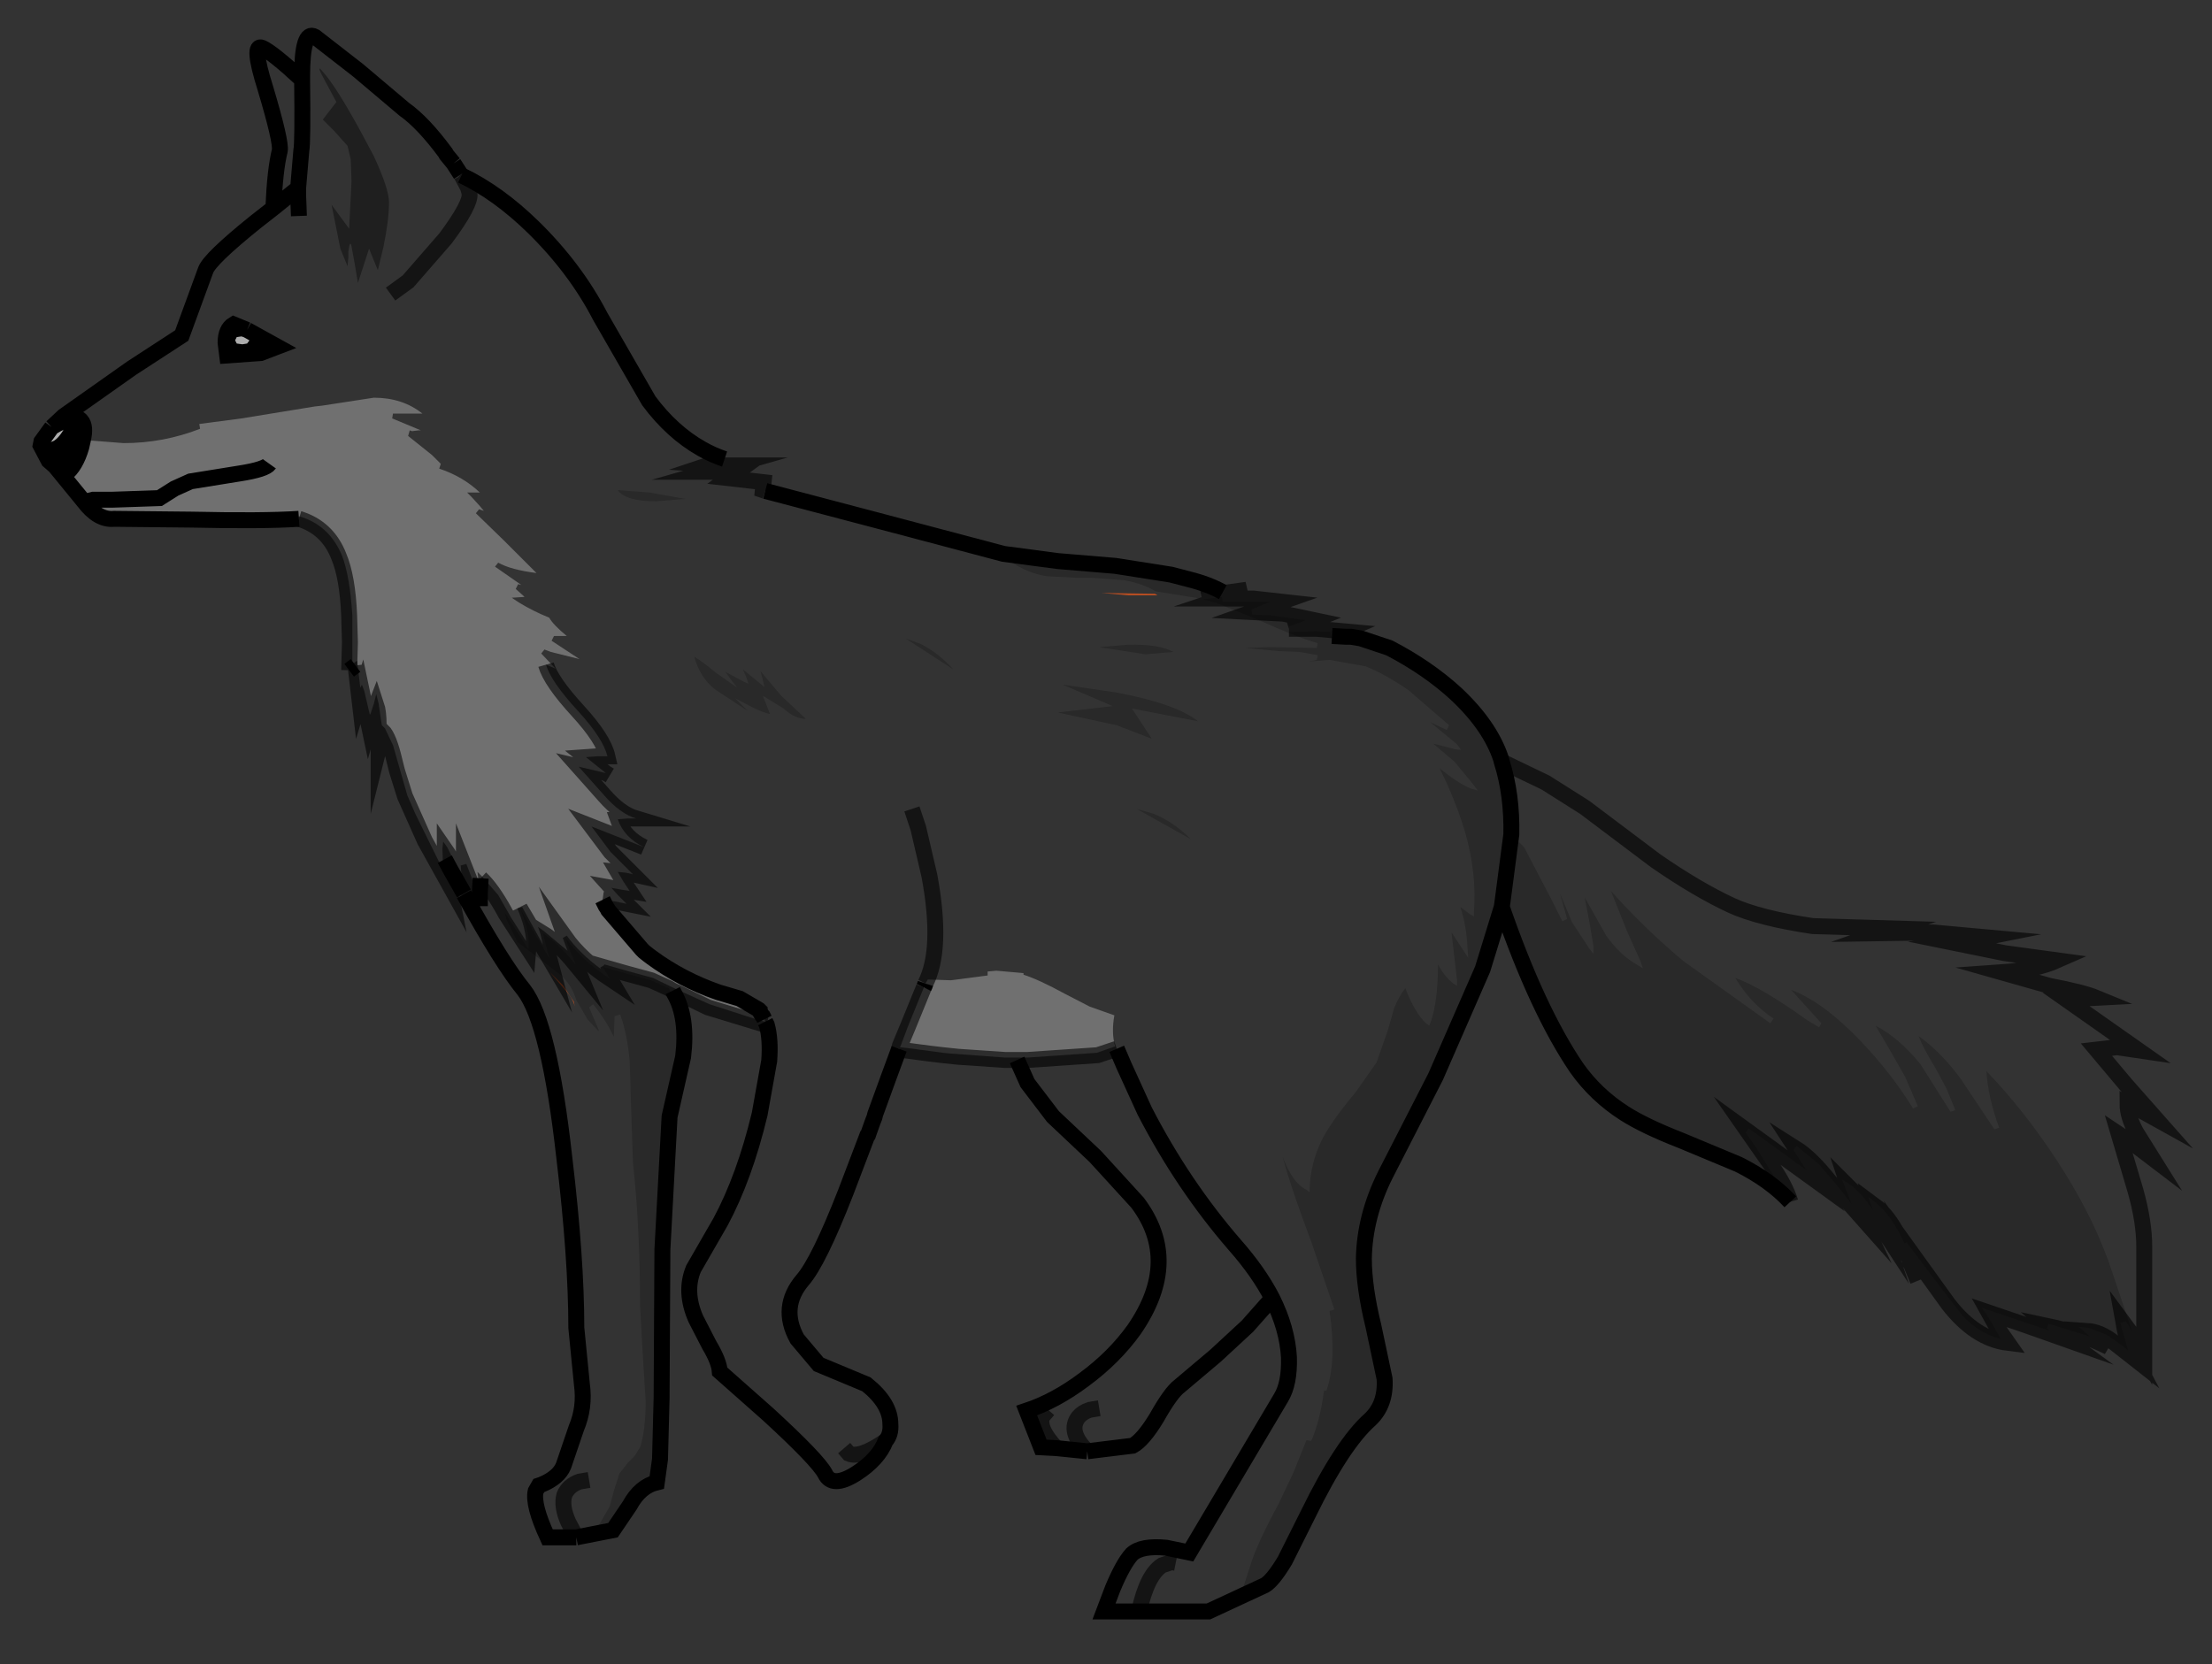 <?xml version="1.0" encoding="UTF-8" standalone="no"?>
<svg xmlns:xlink="http://www.w3.org/1999/xlink" height="104.4px" width="138.75px" xmlns="http://www.w3.org/2000/svg">
  <rect width="100%" height="100%" fill="#333333" stroke="none"/>
  <g transform="matrix(1.0, 0.0, 0.0, 1.0, 68.9, 51.65)">
    <path d="M7.8 -14.5 L7.1 -14.35 6.45 -14.25 9.3 -14.65 8.55 -14.4 7.95 -14.15 7.8 -14.1 9.7 -14.1 11.5 -13.9 9.65 -13.25 11.6 -13.15 13.5 -12.75 12.75 -12.45 11.95 -12.2 11.95 -12.35 12.8 -12.65 13.0 -12.75 10.75 -13.05 9.65 -13.1 9.6 -13.4 9.7 -13.45 10.8 -13.9 9.9 -13.9 7.8 -13.9 7.75 -14.2 6.55 -14.05 7.45 -13.8 10.05 -12.75 Q12.5 -11.65 13.75 -11.3 L13.7 -11.0 10.75 -11.05 9.2 -11.0 11.35 -10.8 12.6 -10.75 13.75 -10.55 13.7 -10.25 13.2 -10.15 14.5 -10.25 16.75 -9.85 Q18.0 -9.35 19.45 -8.35 L22.0 -6.15 21.85 -5.85 20.8 -6.35 22.5 -4.95 22.75 -4.6 22.35 -4.65 21.0 -5.0 22.35 -3.85 23.5 -2.45 23.8 -2.05 23.3 -2.2 Q22.5 -2.55 21.4 -3.45 22.4 -1.45 23.0 0.55 23.75 3.2 23.55 5.6 L23.55 5.85 23.3 5.7 22.7 5.25 Q23.1 6.45 23.15 7.85 L23.2 8.45 22.15 6.85 22.5 9.9 22.5 10.2 22.25 10.05 Q21.65 9.55 21.3 8.85 21.3 11.15 20.85 12.45 L20.75 12.7 20.55 12.55 Q19.85 11.9 19.25 10.35 18.85 10.85 18.55 11.6 L18.15 13.0 17.45 15.0 16.15 16.85 15.7 17.4 Q14.5 18.9 14.0 19.9 13.3 21.35 13.25 22.9 L13.25 23.15 13.05 23.0 Q12.15 22.55 11.55 20.9 12.1 22.95 13.35 26.25 L14.8 30.5 14.5 30.6 Q14.95 33.75 14.3 35.6 L14.15 35.6 Q13.9 37.5 13.35 38.75 L13.05 38.7 12.25 40.7 11.3 42.7 Q9.95 45.2 9.55 46.5 L8.95 48.35 10.4 47.65 11.4 46.35 12.65 44.0 14.55 40.4 Q15.75 38.35 16.9 37.25 17.85 36.45 17.8 35.15 L17.3 32.3 Q16.55 29.45 16.5 27.75 16.45 24.8 17.85 22.0 L19.15 19.45 Q23.1 11.75 24.4 7.7 26.7 0.7 25.1 -4.0 24.3 -6.35 21.8 -8.45 20.2 -9.8 18.2 -10.85 16.75 -11.55 14.65 -11.6 L14.55 -11.95 14.75 -12.0 13.6 -12.05 11.95 -12.0 11.95 -12.2 13.7 -12.2 15.35 -12.05 14.65 -11.75 15.55 -11.7 15.85 -11.7 16.45 -11.6 18.25 -11.0 Q20.65 -9.75 22.4 -8.15 24.55 -6.15 25.25 -4.05 L25.3 -3.85 25.35 -3.85 28.05 -2.55 30.5 -1.0 34.95 2.35 Q37.55 4.15 39.7 5.15 41.45 5.95 44.8 6.45 L49.85 6.6 49.0 6.9 52.35 6.85 55.65 7.15 54.65 7.35 53.65 7.5 56.85 8.15 60.15 8.6 Q58.8 9.2 56.65 9.35 L59.65 10.2 Q61.75 10.6 62.6 10.95 L61.65 11.0 60.7 11.05 65.25 14.25 63.9 14.05 62.6 14.2 64.45 16.4 66.35 18.55 65.45 18.05 64.55 17.6 Q64.55 18.4 65.1 19.4 L66.1 21.0 65.05 20.2 64.0 19.5 65.05 23.05 Q65.6 25.0 65.6 26.55 L65.6 33.35 65.0 32.3 64.3 31.35 Q64.55 32.75 65.0 33.6 L63.6 32.5 Q62.8 31.9 62.05 31.85 L62.65 32.35 63.35 32.85 Q61.5 31.95 59.6 31.55 L60.05 31.95 60.6 32.35 58.2 31.5 55.85 30.7 56.35 31.6 57.05 32.6 Q55.0 32.35 53.3 30.15 L50.6 26.4 50.9 27.4 50.3 26.15 Q49.6 24.65 48.65 23.95 L48.9 24.65 49.15 25.4 48.2 23.95 47.05 22.8 47.35 23.7 47.8 24.65 45.85 22.45 Q44.7 21.0 43.75 20.4 L44.4 21.4 45.05 22.45 40.7 19.3 42.2 21.45 Q43.1 22.75 43.4 23.75 42.15 22.4 40.15 21.4 L36.55 19.9 Q34.25 19.0 33.0 18.2 31.2 17.05 30.0 15.35 27.55 11.75 25.3 5.25 L25.35 4.9 25.3 5.25 24.1 9.15 21.15 15.9 18.0 22.05 Q16.7 24.65 16.65 27.3 16.65 29.1 17.25 31.55 L17.95 34.85 Q18.05 36.45 17.05 37.4 15.3 38.95 13.15 43.35 L11.7 46.25 Q10.95 47.5 10.45 47.8 L6.9 49.45 2.55 49.45 0.35 49.45 0.9 48.0 Q1.55 46.45 2.1 45.85 2.7 45.3 4.25 45.45 L5.7 45.75 11.45 36.05 Q12.0 35.15 11.95 33.5 11.85 31.7 10.9 29.8 10.05 28.15 8.55 26.45 5.3 22.7 2.9 18.05 L1.6 15.2 1.15 14.15 1.6 15.2 2.9 18.05 Q5.3 22.7 8.55 26.45 10.05 28.15 10.9 29.8 L9.35 31.55 7.35 33.4 5.1 35.3 Q4.55 35.7 3.65 37.3 2.8 38.7 2.15 39.05 L-0.7 39.4 Q-1.95 38.15 -1.25 37.25 -1.0 36.95 -0.55 36.8 L0.05 36.7 -0.55 36.8 Q-1.0 36.95 -1.25 37.25 -1.95 38.15 -0.7 39.4 L-2.65 39.2 -3.6 39.15 -4.5 36.85 Q-2.7 36.25 -0.9 34.9 1.0 33.5 2.25 31.75 5.2 27.45 2.45 23.8 L-0.2 20.9 -2.85 18.4 -4.45 16.3 -5.1 14.85 -5.85 14.85 -8.8 14.65 -9.75 14.55 -10.6 14.45 -12.5 14.2 -13.2 16.05 -12.5 14.15 -13.2 16.05 -14.0 18.25 -14.05 18.45 -14.15 18.7 -14.4 19.4 -14.45 19.55 -14.5 19.6 -15.85 23.15 Q-17.55 27.5 -18.55 28.65 -20.0 30.35 -18.9 32.35 L-17.55 33.95 -14.55 35.2 Q-13.05 36.4 -13.05 37.7 -13.0 38.35 -13.35 38.75 -13.8 39.9 -15.2 40.8 -16.7 41.75 -17.15 40.8 -17.6 39.95 -20.7 37.1 L-23.75 34.4 Q-23.8 33.75 -24.4 32.75 L-25.25 31.1 Q-26.0 29.4 -25.4 27.95 L-23.7 25.0 Q-22.2 22.2 -21.25 18.25 L-20.65 14.9 Q-20.55 13.55 -20.8 12.65 L-21.05 12.6 -24.5 11.55 -26.25 10.7 -26.7 10.5 -26.95 10.35 -26.7 10.5 -26.6 10.7 Q-25.75 12.2 -26.05 14.65 L-26.9 18.4 -27.35 26.75 -27.4 36.05 -27.5 39.9 -27.7 41.35 Q-28.75 41.6 -29.4 42.8 L-30.45 44.35 -32.75 44.8 -34.55 44.8 Q-35.5 42.75 -35.3 41.9 L-35.1 41.55 -34.95 41.5 Q-33.85 41.05 -33.55 40.3 L-32.75 37.95 Q-32.2 36.65 -32.4 35.2 L-32.75 31.65 Q-32.75 27.3 -33.5 21.0 -34.45 12.5 -36.05 10.45 -37.4 8.8 -39.8 4.45 L-39.8 4.55 -39.8 4.4 Q-40.2 2.75 -41.0 1.6 L-41.0 2.25 -41.0 1.6 Q-40.2 2.75 -39.8 4.4 L-40.65 2.9 -41.0 2.25 -40.95 2.8 -40.75 3.8 -42.25 1.1 -43.5 -1.7 -44.0 -3.3 -44.15 -3.9 Q-44.5 -5.4 -44.9 -5.8 L-45.0 -5.25 -45.15 -4.65 -45.15 -6.15 Q-45.15 -7.0 -45.3 -7.45 L-45.55 -6.8 -45.75 -6.1 -46.2 -8.25 -46.35 -7.75 -46.6 -9.9 -47.0 -9.6 -46.95 -11.35 -47.0 -13.05 Q-47.1 -15.45 -47.65 -16.75 -48.35 -18.55 -50.15 -19.1 -52.45 -18.95 -56.85 -19.05 L-61.75 -19.1 Q-62.75 -19.0 -63.65 -20.2 L-65.45 -22.4 -64.9 -21.85 -64.8 -21.9 -64.0 -20.9 -63.45 -20.2 -63.65 -20.2 -63.45 -20.2 -63.05 -19.75 Q-62.5 -19.25 -61.9 -19.25 L-60.75 -19.3 -58.05 -19.25 -53.6 -19.15 -50.15 -19.25 -50.1 -19.25 Q-48.25 -18.7 -47.45 -16.8 -46.95 -15.5 -46.8 -13.05 L-46.8 -10.4 -46.8 -9.95 -46.7 -10.05 -46.5 -10.2 -46.3 -8.5 -46.2 -8.7 -46.05 -8.3 -45.7 -6.8 -45.65 -6.9 -45.45 -7.5 -45.3 -8.1 -45.15 -7.5 -44.95 -6.15 -44.75 -5.95 -44.25 -4.9 -43.85 -3.5 -43.35 -1.75 -42.85 -0.6 -41.1 2.95 -41.15 1.6 -41.1 1.15 -40.85 1.5 -39.95 3.3 -40.0 2.65 -39.65 2.55 -38.95 4.35 -38.95 4.25 -38.9 3.45 -38.95 3.05 -38.65 3.35 -37.65 4.5 -36.85 5.9 -35.9 7.4 Q-35.95 6.5 -36.45 5.35 L-36.3 5.3 -36.15 5.25 -34.85 7.6 -35.0 6.95 -35.15 6.5 -34.8 6.75 -33.3 8.0 -33.6 7.2 -33.35 7.05 Q-32.55 8.15 -31.2 9.15 L-31.25 9.05 -31.0 8.9 -31.0 8.85 -29.6 9.25 -27.95 9.7 -26.5 10.4 -24.4 11.35 -21.3 12.35 -20.9 12.45 -20.95 12.3 -21.05 12.1 -21.1 12.05 -21.25 11.8 -21.25 11.75 -21.3 11.7 -22.5 11.0 -23.85 10.6 Q-26.15 9.8 -28.05 8.4 L-28.25 8.25 -28.5 8.05 -28.65 7.9 -30.75 5.45 -30.8 5.35 -30.9 5.2 -30.95 5.1 -31.0 5.0 -31.05 4.9 -31.1 4.8 -30.35 4.9 -29.6 5.05 -30.1 4.55 -30.55 4.05 -30.0 4.15 -29.4 4.25 -29.8 3.65 -30.15 3.05 -29.65 3.1 -29.2 3.2 -30.6 1.8 -31.8 0.2 -28.5 1.5 Q-29.75 0.9 -30.15 -0.25 L-29.55 -0.3 -29.0 -0.3 Q-30.0 -0.6 -31.0 -1.75 L-32.6 -3.55 -30.9 -3.15 -32.15 -4.15 -31.45 -4.2 -30.8 -4.2 Q-31.05 -5.3 -32.65 -7.05 -34.35 -8.9 -34.65 -9.95 L-34.05 -9.7 -34.95 -10.65 -34.75 -10.9 -34.35 -10.75 -32.55 -10.3 -34.3 -11.45 -34.15 -11.75 -33.85 -11.75 -33.35 -11.75 Q-34.2 -12.45 -34.45 -12.9 -35.45 -13.3 -36.35 -13.85 L-36.8 -14.15 -36.0 -14.2 -36.1 -14.3 -36.55 -14.7 -36.4 -15.0 -36.2 -14.95 -36.7 -15.3 -37.85 -16.1 -37.65 -16.35 Q-36.85 -15.9 -35.25 -15.7 L-37.3 -17.75 -39.05 -19.45 -38.85 -19.7 -38.55 -19.6 -38.8 -19.9 -39.3 -20.45 -39.6 -20.75 -38.8 -20.75 Q-39.85 -21.75 -41.35 -22.25 L-41.25 -22.55 -41.8 -23.1 -43.3 -24.3 -43.2 -24.65 -43.05 -24.6 -42.65 -24.65 -42.5 -24.65 -44.3 -25.4 -44.25 -25.7 -42.4 -25.7 Q-43.65 -26.7 -45.45 -26.7 L-48.7 -26.2 -49.15 -26.15 -53.75 -25.4 -56.4 -25.05 -56.35 -24.75 Q-58.65 -23.85 -61.15 -23.85 L-63.7 -24.05 Q-63.5 -24.9 -63.8 -25.25 -64.15 -25.75 -65.65 -24.85 L-64.9 -25.55 -60.65 -28.55 -57.5 -30.6 -56.0 -34.7 Q-55.75 -35.4 -52.9 -37.7 L-51.75 -38.6 -51.75 -38.65 Q-51.65 -41.0 -51.35 -42.2 -51.25 -42.75 -52.25 -46.1 -53.15 -48.95 -52.45 -48.65 -51.8 -48.35 -49.95 -46.65 L-49.95 -46.85 Q-49.95 -49.8 -49.15 -49.35 L-46.45 -47.25 -43.55 -44.8 Q-42.35 -43.95 -40.95 -42.05 L-40.9 -41.95 -40.45 -41.4 -39.95 -40.65 Q-37.65 -39.55 -35.45 -37.4 -32.8 -34.8 -31.25 -31.8 L-28.2 -26.5 Q-26.75 -24.55 -24.9 -23.5 -24.2 -23.1 -23.45 -22.85 L-23.95 -22.65 -24.4 -22.5 -23.7 -22.45 -23.05 -22.45 -24.45 -22.05 -22.65 -22.05 -23.2 -21.65 -21.0 -21.4 -21.05 -20.9 -20.9 -20.85 -13.5 -18.9 -5.95 -16.9 -2.55 -16.45 1.05 -16.15 4.55 -15.6 5.7 -15.3 Q6.9 -15.0 7.8 -14.5 M-40.0 -40.7 L-40.45 -41.4 -40.0 -40.7 -39.95 -40.65 -39.55 -39.9 -39.45 -39.55 -39.45 -39.5 Q-39.35 -38.85 -40.95 -36.7 L-43.3 -34.0 -44.4 -33.2 -43.3 -34.0 -40.95 -36.7 Q-39.35 -38.85 -39.45 -39.5 L-39.45 -39.55 -39.55 -39.9 -39.95 -40.65 -40.0 -40.7 M0.2 -14.45 L1.85 -14.3 3.7 -14.3 3.55 -14.4 0.2 -14.45 M25.35 4.9 L26.8 8.9 Q28.3 12.6 30.15 15.3 31.35 17.05 33.35 18.25 34.55 18.9 37.2 19.95 L40.2 21.25 Q41.85 22.05 42.95 23.1 L41.3 20.4 40.6 19.4 40.8 19.15 44.45 21.8 44.4 21.75 43.6 20.5 43.8 20.25 45.2 21.4 46.35 22.75 47.25 23.9 46.65 22.35 47.1 22.65 Q47.8 23.1 48.6 24.3 L48.3 23.45 48.75 23.8 Q49.75 24.6 50.55 26.35 L50.7 26.3 52.35 28.5 54.2 30.9 Q55.3 32.05 56.6 32.35 L56.1 31.45 55.7 30.8 55.4 30.4 55.85 30.55 59.25 31.7 59.7 31.85 59.5 31.7 59.6 31.4 62.2 32.2 61.5 31.6 62.1 31.65 63.25 32.1 64.25 32.8 64.6 33.1 64.1 31.35 64.45 31.25 64.85 31.9 63.35 27.45 63.25 27.2 Q62.2 24.35 60.15 21.2 58.1 18.05 55.7 15.55 55.8 17.2 56.5 19.1 L56.2 19.2 54.1 16.05 Q52.85 14.35 51.45 13.35 51.7 14.05 52.5 15.35 L53.2 16.65 53.75 18.0 53.45 18.1 51.55 15.1 Q50.2 13.45 48.75 12.7 L49.6 14.15 50.6 15.9 51.4 17.75 51.1 17.9 Q49.75 15.7 47.8 13.65 45.45 11.2 43.45 10.45 L45.35 12.55 45.2 12.8 44.45 12.35 Q41.6 10.3 39.95 9.7 40.9 11.3 42.35 12.25 L42.15 12.55 36.7 8.65 Q34.3 6.65 32.15 4.25 L33.15 6.75 34.0 8.65 34.15 9.1 33.75 8.85 Q32.75 8.3 31.85 7.05 L30.5 4.65 30.8 6.2 31.05 7.7 31.05 8.2 30.75 7.8 29.7 6.2 28.95 4.4 29.4 6.0 29.1 6.15 28.45 4.85 26.7 1.5 25.9 0.7 25.35 4.9 M3.45 -0.6 L2.4 -0.9 5.8 1.0 Q4.7 -0.1 3.45 -0.6 M1.15 -6.15 L3.35 -5.3 2.1 -7.2 6.25 -6.4 Q4.85 -7.5 1.15 -8.2 L-2.25 -8.7 0.9 -7.35 -2.55 -6.95 1.15 -6.15 M2.95 -10.6 L4.7 -10.75 Q3.8 -11.25 1.85 -11.2 L0.05 -11.05 2.95 -10.6 M1.6 -15.25 Q2.75 -15.05 3.6 -14.55 L6.4 -14.1 6.4 -14.4 7.0 -14.5 7.25 -14.6 Q5.65 -15.35 3.3 -15.7 L-1.0 -16.15 -3.55 -16.4 -6.0 -16.75 Q-4.6 -15.7 -3.25 -15.5 L-1.35 -15.4 -0.4 -15.4 1.6 -15.25 M25.3 -3.85 Q25.95 -1.8 25.9 0.7 25.95 -1.8 25.3 -3.85 M4.85 46.4 L4.6 46.35 4.0 46.55 Q3.05 47.15 2.55 49.45 3.05 47.15 4.0 46.55 L4.6 46.35 4.85 46.4 M-11.95 12.75 L-12.4 13.95 -12.45 14.05 -11.6 14.15 -11.25 14.2 -9.75 14.4 -9.25 14.45 -5.85 14.7 -4.65 14.7 -4.45 14.7 -0.1 14.4 1.05 14.0 Q0.8 13.15 1.0 12.05 L-0.55 11.5 -2.1 10.7 Q-3.75 9.8 -4.7 9.5 L-4.7 9.4 -6.4 9.25 -6.95 9.3 -6.95 9.55 -9.25 9.85 -10.7 9.8 -10.85 10.05 -10.9 10.2 -10.95 10.3 -11.95 12.75 -12.45 13.95 -12.5 14.15 -12.45 13.95 -11.95 12.75 M1.15 14.15 L-0.05 14.55 -4.45 14.85 -5.1 14.85 -4.45 14.85 -0.05 14.55 1.15 14.15 M-3.15 36.8 L-3.5 37.2 Q-3.85 37.9 -2.65 39.2 -3.85 37.9 -3.5 37.2 L-3.15 36.8 M-48.5 -46.55 L-47.8 -45.25 -48.65 -44.15 -47.95 -43.45 -47.1 -42.5 -46.9 -41.65 -46.85 -40.3 -47.0 -37.3 -48.1 -38.8 -47.55 -36.05 -47.1 -34.95 -47.05 -35.5 -47.05 -35.85 Q-46.95 -36.65 -46.85 -36.2 L-46.65 -35.1 -46.45 -33.9 -45.75 -36.05 -45.2 -34.7 -44.85 -36.15 Q-44.5 -37.85 -44.5 -38.95 -44.5 -39.8 -45.45 -41.85 L-46.25 -43.35 Q-47.8 -46.2 -48.65 -47.15 -49.15 -47.75 -48.5 -46.55 M-50.15 -38.1 L-50.2 -39.4 -50.2 -39.85 -50.0 -42.2 Q-49.9 -42.7 -49.95 -46.65 -49.9 -42.7 -50.0 -42.2 L-50.2 -39.85 -50.2 -39.4 -50.15 -38.1 M-53.4 -30.95 L-54.25 -31.3 Q-54.75 -31.0 -54.75 -30.15 L-54.65 -29.35 -52.55 -29.5 -51.5 -29.9 -53.4 -30.95 M-30.65 -3.0 L-30.9 -3.15 -30.65 -3.0 M-50.2 -39.85 L-51.75 -38.6 -50.2 -39.85 M-38.8 5.2 L-39.8 2.65 -39.8 4.45 -39.8 2.65 -38.8 5.2 -38.8 4.35 -38.75 3.45 -38.8 4.35 -38.8 5.2 M-37.25 5.55 Q-38.05 4.1 -38.75 3.45 -38.05 4.1 -37.25 5.55 L-37.15 6.0 -36.45 7.45 -35.0 8.55 -33.7 9.55 Q-33.0 10.2 -32.75 11.1 L-32.65 11.25 -32.05 12.3 -31.35 13.05 -31.35 12.95 -31.95 11.55 -31.7 11.35 Q-30.85 12.4 -30.4 13.4 L-30.35 12.1 -30.0 12.0 Q-29.55 13.2 -29.4 14.95 L-29.3 18.2 -29.2 21.25 Q-28.75 25.4 -28.75 30.3 L-28.6 33.0 -28.4 36.25 Q-28.4 38.1 -28.75 39.15 L-29.1 39.7 -29.5 40.1 -30.05 40.8 -30.4 41.9 -30.65 42.85 -31.6 44.5 -30.5 44.25 -29.85 43.25 -29.1 42.05 Q-28.6 41.45 -27.85 41.25 L-27.65 39.5 Q-27.5 37.85 -27.6 36.05 L-27.5 26.7 -27.05 18.35 -26.75 17.1 -26.15 13.9 Q-26.05 12.05 -26.75 10.8 L-26.95 10.35 -28.05 9.85 -29.7 9.4 -31.1 9.0 -30.65 9.75 Q-32.45 8.55 -33.45 7.15 L-33.15 8.0 -32.8 8.85 Q-33.95 7.45 -34.85 6.9 L-34.65 7.7 -34.45 8.45 -36.3 5.3 Q-35.65 6.8 -35.75 7.9 L-37.2 5.65 -37.25 5.55 M-20.9 12.45 L-20.8 12.65 -20.9 12.45 M-30.15 -20.9 Q-29.65 -20.2 -27.75 -20.2 L-25.9 -20.35 -28.15 -20.75 -30.15 -20.9 M-20.95 -8.55 L-22.3 -9.65 -22.1 -9.2 -21.95 -8.75 Q-22.2 -8.85 -22.65 -9.1 L-23.4 -9.5 -23.0 -8.95 -22.65 -8.5 -24.0 -9.45 Q-24.85 -10.15 -25.35 -10.45 -25.0 -9.15 -24.05 -8.4 L-22.0 -7.05 -22.8 -7.85 -21.75 -7.3 Q-21.05 -6.95 -20.6 -6.85 L-21.05 -8.0 -19.75 -7.2 Q-19.05 -6.55 -18.35 -6.55 L-19.9 -8.0 -21.2 -9.55 -21.05 -9.0 -20.95 -8.55 M-11.15 -11.25 L-12.1 -11.6 -9.1 -9.65 Q-10.05 -10.7 -11.15 -11.25 M-11.7 -0.9 L-11.3 0.3 -10.6 3.3 Q-9.75 7.9 -10.85 10.05 -9.75 7.9 -10.6 3.3 L-11.3 0.3 -11.7 -0.9 M-34.4 9.35 L-33.5 10.4 Q-32.95 11.0 -32.85 11.5 L-32.9 11.2 -33.6 10.15 -34.4 9.35 M-15.95 39.2 L-15.65 39.55 Q-14.95 39.85 -13.35 38.75 -14.95 39.85 -15.65 39.55 L-15.95 39.2 M-31.95 41.2 L-32.55 41.3 Q-33.25 41.55 -33.5 42.15 -33.7 42.85 -33.25 43.85 L-32.75 44.8 -33.25 43.85 Q-33.7 42.85 -33.5 42.15 -33.25 41.55 -32.55 41.3 L-31.95 41.2" fill="#ffffff" fill-opacity="0.0" fill-rule="evenodd" stroke="none"/>
    <path d="M0.2 -14.45 L3.55 -14.4 3.7 -14.3 1.85 -14.3 0.2 -14.45 M-34.4 9.35 L-33.6 10.15 -32.9 11.2 -32.85 11.5 Q-32.95 11.0 -33.5 10.4 L-34.4 9.35" fill="#b54d22" fill-rule="evenodd" stroke="none"/>
    <path d="M11.95 -12.2 L11.95 -12.0 13.6 -12.05 14.75 -12.0 14.55 -11.95 14.65 -11.6 Q16.75 -11.55 18.2 -10.85 20.2 -9.8 21.8 -8.45 24.3 -6.35 25.1 -4.0 26.7 0.7 24.4 7.7 23.1 11.75 19.15 19.45 L17.85 22.0 Q16.45 24.8 16.5 27.75 16.55 29.45 17.3 32.3 L17.8 35.15 Q17.85 36.45 16.9 37.25 15.75 38.35 14.55 40.4 L12.65 44.0 11.4 46.35 10.4 47.65 8.95 48.35 9.55 46.5 Q9.95 45.2 11.3 42.7 L12.25 40.7 13.05 38.7 13.35 38.75 Q13.9 37.5 14.15 35.6 L14.3 35.6 Q14.95 33.75 14.5 30.6 L14.8 30.5 13.35 26.25 Q12.1 22.95 11.55 20.9 12.15 22.55 13.05 23.0 L13.25 23.15 13.25 22.9 Q13.3 21.35 14.0 19.9 14.5 18.9 15.7 17.4 L16.15 16.85 17.45 15.0 18.15 13.0 18.55 11.6 Q18.85 10.85 19.25 10.35 19.85 11.9 20.55 12.55 L20.75 12.7 20.85 12.45 Q21.3 11.15 21.3 8.85 21.65 9.55 22.25 10.05 L22.5 10.2 22.5 9.9 22.15 6.85 23.2 8.45 23.15 7.85 Q23.1 6.45 22.7 5.25 L23.3 5.7 23.55 5.85 23.55 5.6 Q23.75 3.2 23.0 0.55 22.4 -1.45 21.4 -3.45 22.5 -2.55 23.3 -2.2 L23.8 -2.05 23.5 -2.45 22.35 -3.85 21.0 -5.0 22.35 -4.65 22.75 -4.6 22.5 -4.95 20.8 -6.35 21.85 -5.85 22.0 -6.15 19.45 -8.35 Q18.0 -9.35 16.75 -9.85 L14.5 -10.25 13.2 -10.15 13.7 -10.25 13.75 -10.55 12.6 -10.75 11.35 -10.8 9.2 -11.0 10.75 -11.05 13.7 -11.0 13.75 -11.3 Q12.5 -11.65 10.05 -12.75 L7.45 -13.8 6.55 -14.05 7.75 -14.2 7.8 -13.9 9.9 -13.9 10.8 -13.9 9.7 -13.45 9.6 -13.4 9.65 -13.1 10.75 -13.05 13.0 -12.75 12.8 -12.65 11.95 -12.35 11.95 -12.2 M1.6 -15.25 L-0.4 -15.4 -1.35 -15.4 -3.25 -15.5 Q-4.6 -15.7 -6.0 -16.75 L-3.55 -16.4 -1.0 -16.15 3.3 -15.7 Q5.65 -15.35 7.25 -14.6 L7.0 -14.5 6.4 -14.4 6.4 -14.1 3.6 -14.55 Q2.75 -15.05 1.6 -15.25 M2.95 -10.6 L0.05 -11.05 1.85 -11.2 Q3.8 -11.25 4.7 -10.75 L2.95 -10.6 M1.15 -6.15 L-2.55 -6.95 0.9 -7.35 -2.25 -8.7 1.15 -8.2 Q4.85 -7.5 6.25 -6.4 L2.1 -7.2 3.35 -5.3 1.15 -6.15 M3.45 -0.6 Q4.7 -0.1 5.8 1.0 L2.4 -0.9 3.45 -0.6 M25.9 0.7 L26.7 1.5 28.45 4.85 29.1 6.15 29.4 6.0 28.95 4.4 29.7 6.2 30.75 7.8 31.05 8.2 31.05 7.7 30.8 6.2 30.5 4.65 31.85 7.05 Q32.75 8.3 33.75 8.85 L34.15 9.1 34.0 8.65 33.15 6.75 32.15 4.25 Q34.3 6.65 36.7 8.65 L42.15 12.55 42.35 12.25 Q40.9 11.3 39.95 9.7 41.6 10.3 44.45 12.35 L45.2 12.8 45.35 12.55 43.45 10.45 Q45.45 11.2 47.8 13.65 49.75 15.7 51.1 17.9 L51.4 17.75 50.6 15.9 49.6 14.15 48.75 12.7 Q50.2 13.45 51.55 15.1 L53.45 18.1 53.75 18.0 53.2 16.65 52.5 15.35 Q51.7 14.05 51.45 13.35 52.85 14.35 54.1 16.05 L56.2 19.2 56.5 19.1 Q55.8 17.2 55.7 15.55 58.1 18.05 60.15 21.2 62.2 24.35 63.25 27.2 L63.35 27.45 64.85 31.9 64.45 31.25 64.1 31.35 64.6 33.1 64.25 32.8 63.25 32.1 62.1 31.65 61.5 31.6 62.2 32.2 59.6 31.4 59.5 31.7 59.7 31.85 59.25 31.7 55.85 30.55 55.4 30.4 55.7 30.8 56.1 31.45 56.6 32.35 Q55.3 32.05 54.2 30.9 L52.35 28.5 50.7 26.3 50.55 26.35 Q49.75 24.6 48.75 23.8 L48.3 23.45 48.6 24.3 Q47.8 23.1 47.1 22.65 L46.65 22.35 47.25 23.9 46.35 22.75 45.2 21.4 43.8 20.25 43.6 20.5 44.4 21.75 44.45 21.8 40.8 19.15 40.6 19.4 41.3 20.4 42.95 23.1 Q41.85 22.05 40.2 21.25 L37.2 19.95 Q34.55 18.9 33.35 18.25 31.35 17.05 30.15 15.3 28.3 12.6 26.8 8.9 L25.35 4.9 25.9 0.7 M-37.25 5.55 L-37.2 5.65 -35.75 7.9 Q-35.65 6.8 -36.3 5.3 L-34.45 8.45 -34.65 7.7 -34.85 6.9 Q-33.95 7.45 -32.8 8.85 L-33.15 8.0 -33.45 7.15 Q-32.45 8.55 -30.65 9.75 L-31.1 9.0 -29.7 9.4 -28.05 9.85 -26.95 10.35 -26.75 10.8 Q-26.05 12.05 -26.15 13.9 L-26.75 17.1 -27.05 18.35 -27.5 26.7 -27.6 36.05 Q-27.5 37.85 -27.65 39.5 L-27.85 41.25 Q-28.6 41.45 -29.1 42.05 L-29.85 43.25 -30.5 44.25 -31.6 44.5 -30.65 42.85 -30.4 41.9 -30.05 40.8 -29.5 40.1 -29.1 39.7 -28.75 39.15 Q-28.4 38.1 -28.4 36.25 L-28.6 33.0 -28.75 30.3 Q-28.75 25.4 -29.2 21.25 L-29.3 18.2 -29.4 14.95 Q-29.55 13.2 -30.0 12.0 L-30.35 12.1 -30.4 13.4 Q-30.85 12.4 -31.7 11.35 L-31.95 11.55 -31.35 12.95 -31.35 13.05 -32.05 12.3 -32.65 11.25 -32.75 11.1 Q-33.0 10.2 -33.7 9.55 L-35.0 8.55 -36.45 7.45 -37.15 6.0 -37.25 5.55 M-30.15 -20.9 L-28.15 -20.75 -25.9 -20.35 -27.75 -20.2 Q-29.65 -20.2 -30.15 -20.9 M-20.95 -8.55 L-21.05 -9.0 -21.2 -9.55 -19.9 -8.0 -18.35 -6.55 Q-19.05 -6.55 -19.75 -7.2 L-21.05 -8.0 -20.6 -6.85 Q-21.05 -6.95 -21.75 -7.3 L-22.8 -7.85 -22.0 -7.05 -24.05 -8.4 Q-25.0 -9.15 -25.35 -10.45 -24.85 -10.15 -24.0 -9.45 L-22.65 -8.5 -23.0 -8.95 -23.4 -9.5 -22.65 -9.1 Q-22.2 -8.85 -21.95 -8.75 L-22.1 -9.2 -22.3 -9.65 -20.95 -8.55 M-11.15 -11.25 Q-10.05 -10.7 -9.1 -9.65 L-12.1 -11.6 -11.15 -11.25" fill="#000000" fill-opacity="0.2" fill-rule="evenodd" stroke="none"/>
    <path d="M-10.85 10.05 L-10.7 9.8 -9.25 9.85 -6.95 9.55 -6.95 9.3 -6.4 9.25 -4.7 9.4 -4.7 9.5 Q-3.75 9.8 -2.1 10.7 L-0.55 11.5 1.0 12.05 Q0.8 13.15 1.05 14.0 L-0.1 14.4 -4.45 14.7 -4.65 14.7 -5.85 14.7 -9.25 14.45 -9.75 14.4 -11.25 14.2 -11.6 14.15 -12.45 14.05 -12.4 13.95 -11.95 12.75 -10.95 10.3 -10.9 10.2 -10.85 10.05 M-63.7 -24.05 L-61.15 -23.85 Q-58.65 -23.85 -56.35 -24.75 L-56.4 -25.05 -53.75 -25.4 -49.15 -26.15 -48.7 -26.2 -45.45 -26.7 Q-43.65 -26.7 -42.4 -25.7 L-44.25 -25.7 -44.3 -25.4 -42.5 -24.65 -42.65 -24.65 -43.05 -24.6 -43.2 -24.65 -43.3 -24.3 -41.8 -23.1 -41.25 -22.55 -41.35 -22.25 Q-39.85 -21.75 -38.8 -20.75 L-39.6 -20.75 -39.3 -20.45 -38.8 -19.9 -38.55 -19.6 -38.85 -19.7 -39.05 -19.45 -37.3 -17.75 -35.25 -15.7 Q-36.85 -15.9 -37.65 -16.35 L-37.85 -16.1 -36.7 -15.3 -36.2 -14.95 -36.4 -15.0 -36.55 -14.7 -36.1 -14.3 -36.0 -14.2 -36.8 -14.15 -36.35 -13.85 Q-35.45 -13.3 -34.45 -12.9 -34.2 -12.45 -33.35 -11.75 L-33.85 -11.75 -34.15 -11.75 -34.3 -11.45 -32.55 -10.3 -34.35 -10.75 -34.75 -10.9 -34.95 -10.65 -34.05 -9.7 -34.65 -9.95 Q-34.35 -8.9 -32.65 -7.05 -31.05 -5.3 -30.8 -4.2 L-31.45 -4.2 -32.15 -4.15 -30.9 -3.15 -32.6 -3.55 -31.0 -1.75 Q-30.0 -0.6 -29.0 -0.3 L-29.55 -0.3 -30.15 -0.25 Q-29.75 0.9 -28.5 1.5 L-31.8 0.2 -30.6 1.8 -29.2 3.2 -29.65 3.1 -30.15 3.05 -29.8 3.65 -29.4 4.25 -30.0 4.15 -30.55 4.05 -30.1 4.55 -29.6 5.05 -30.35 4.9 -31.1 4.8 -31.05 4.9 -31.0 5.0 -30.95 5.1 -30.9 5.2 -30.8 5.35 -30.75 5.45 -28.65 7.9 -28.5 8.05 -28.25 8.25 -28.05 8.4 Q-26.15 9.8 -23.85 10.6 L-22.5 11.0 -21.3 11.7 -21.25 11.75 -21.25 11.8 -21.1 12.05 -21.05 12.1 -20.95 12.3 -20.9 12.45 -21.3 12.35 -24.4 11.35 -26.5 10.4 -27.95 9.7 -29.6 9.25 -31.0 8.85 -31.0 8.9 -31.25 9.05 -31.2 9.15 Q-32.55 8.15 -33.35 7.05 L-33.6 7.2 -33.3 8.0 -34.8 6.75 -35.15 6.5 -35.0 6.95 -34.85 7.6 -36.15 5.25 -36.3 5.3 -36.45 5.35 Q-35.95 6.5 -35.9 7.4 L-36.85 5.9 -37.65 4.5 -38.65 3.35 -38.95 3.05 -38.9 3.45 -38.95 4.25 -38.95 4.35 -39.65 2.55 -40.0 2.65 -39.95 3.3 -40.85 1.5 -41.1 1.15 -41.15 1.6 -41.1 2.95 -42.85 -0.6 -43.35 -1.75 -43.85 -3.5 -44.25 -4.9 -44.75 -5.95 -44.95 -6.15 -45.15 -7.5 -45.3 -8.1 -45.45 -7.5 -45.65 -6.9 -45.7 -6.8 -46.05 -8.3 -46.2 -8.7 -46.3 -8.5 -46.5 -10.2 -46.7 -10.05 -46.8 -9.95 -46.8 -10.4 -46.8 -13.05 Q-46.95 -15.5 -47.45 -16.8 -48.25 -18.7 -50.1 -19.25 L-50.15 -19.25 -53.6 -19.15 -58.05 -19.25 -60.75 -19.3 -61.9 -19.25 Q-62.5 -19.25 -63.05 -19.75 L-63.45 -20.2 -64.0 -20.9 -64.8 -21.9 Q-64.15 -22.4 -63.8 -23.6 L-63.7 -24.05 M-52.0 -22.55 Q-52.25 -22.2 -53.85 -21.95 L-56.95 -21.45 -57.95 -21.0 -58.9 -20.4 -61.85 -20.3 -63.05 -20.3 -63.45 -20.2 -63.05 -20.3 -61.85 -20.3 -58.9 -20.4 -57.95 -21.0 -56.95 -21.45 -53.85 -21.95 Q-52.25 -22.2 -52.0 -22.55" fill="#ffffff" fill-opacity="0.298" fill-rule="evenodd" stroke="none"/>
    <path d="M-48.5 -46.55 Q-49.15 -47.75 -48.65 -47.15 -47.8 -46.2 -46.25 -43.35 L-45.45 -41.85 Q-44.5 -39.8 -44.5 -38.95 -44.5 -37.85 -44.85 -36.15 L-45.2 -34.7 -45.75 -36.05 -46.45 -33.9 -46.65 -35.1 -46.85 -36.2 Q-46.95 -36.65 -47.05 -35.85 L-47.05 -35.5 -47.1 -34.95 -47.55 -36.05 -48.1 -38.8 -47.0 -37.3 -46.85 -40.3 -46.9 -41.65 -47.1 -42.5 -47.95 -43.45 -48.65 -44.15 -47.8 -45.25 -48.5 -46.55" fill="#000000" fill-opacity="0.4" fill-rule="evenodd" stroke="none"/>
    <path d="M-53.4 -30.95 L-51.5 -29.9 -52.55 -29.5 -54.65 -29.35 -54.75 -30.15 Q-54.75 -31.0 -54.25 -31.3 L-53.4 -30.95 M-53.25 -30.3 L-53.4 -30.5 -53.7 -30.55 -54.05 -30.5 -54.15 -30.3 -54.05 -30.1 -53.7 -30.05 -53.4 -30.1 -53.25 -30.3 M-65.65 -24.85 Q-64.15 -25.75 -63.8 -25.25 -63.5 -24.9 -63.7 -24.05 L-63.8 -23.6 Q-64.15 -22.4 -64.8 -21.9 L-64.9 -21.85 -65.45 -22.4 -65.85 -22.75 -66.35 -23.7 -66.3 -23.95 -65.65 -24.85 M-65.9 -23.95 Q-65.5 -23.8 -65.0 -24.55 -64.5 -25.4 -65.0 -25.05 L-65.7 -24.6 Q-66.3 -24.05 -65.9 -23.95" fill="#000000" fill-rule="evenodd" stroke="none"/>
    <path d="M-53.25 -30.3 L-53.4 -30.1 -53.7 -30.05 -54.05 -30.1 -54.15 -30.3 -54.05 -30.5 -53.7 -30.55 -53.4 -30.5 -53.25 -30.3 M-65.9 -23.95 Q-66.3 -24.05 -65.7 -24.6 L-65.0 -25.05 Q-64.5 -25.4 -65.0 -24.55 -65.5 -23.8 -65.9 -23.95" fill="#ffffff" fill-opacity="0.6" fill-rule="evenodd" stroke="none"/>
    <path d="M7.8 -14.5 Q6.9 -15.0 5.7 -15.3 L4.55 -15.6 1.05 -16.15 -2.55 -16.45 -5.95 -16.9 -13.5 -18.9 -20.9 -20.85 M-23.45 -22.85 Q-24.2 -23.1 -24.9 -23.5 -26.75 -24.55 -28.2 -26.5 L-31.25 -31.8 Q-32.8 -34.8 -35.45 -37.4 -37.65 -39.55 -39.95 -40.65 M-40.45 -41.4 L-40.0 -40.7 M14.65 -11.75 L15.55 -11.7 15.85 -11.7 16.45 -11.6 18.25 -11.0 Q20.65 -9.75 22.4 -8.15 24.55 -6.15 25.25 -4.05 L25.3 -3.85 Q25.95 -1.8 25.9 0.7 L25.35 4.9 25.3 5.25 Q27.55 11.75 30.0 15.35 31.2 17.05 33.0 18.2 34.25 19.0 36.55 19.9 L40.15 21.4 Q42.15 22.4 43.4 23.75 M2.55 49.45 L6.9 49.45 10.45 47.8 Q10.95 47.5 11.7 46.25 L13.15 43.35 Q15.3 38.95 17.05 37.4 18.05 36.45 17.95 34.85 L17.25 31.55 Q16.65 29.1 16.65 27.3 16.7 24.65 18.0 22.05 L21.15 15.9 24.1 9.15 25.3 5.25 M1.15 14.15 L1.6 15.2 2.9 18.05 Q5.3 22.7 8.55 26.45 10.05 28.15 10.9 29.8 11.85 31.7 11.95 33.5 12.0 35.15 11.45 36.05 L5.7 45.75 4.25 45.45 Q2.7 45.3 2.1 45.85 1.55 46.45 0.9 48.0 L0.35 49.45 2.55 49.45 M-10.85 10.05 L-10.9 10.2 -10.95 10.3 M-12.5 14.15 L-13.2 16.05 -14.0 18.25 -14.05 18.45 -14.15 18.7 -14.4 19.4 -14.45 19.55 -14.5 19.6 -15.85 23.15 Q-17.55 27.5 -18.55 28.65 -20.0 30.35 -18.9 32.35 L-17.55 33.95 -14.55 35.2 Q-13.05 36.4 -13.05 37.7 -13.0 38.35 -13.35 38.75 -13.8 39.9 -15.2 40.8 -16.7 41.75 -17.15 40.8 -17.6 39.95 -20.7 37.1 L-23.75 34.4 Q-23.8 33.75 -24.4 32.75 L-25.25 31.1 Q-26.0 29.4 -25.4 27.95 L-23.7 25.0 Q-22.2 22.2 -21.25 18.25 L-20.65 14.9 Q-20.55 13.55 -20.8 12.65 L-20.9 12.45 M-0.7 39.4 L2.15 39.05 Q2.8 38.7 3.65 37.3 4.55 35.7 5.1 35.3 L7.35 33.4 9.35 31.55 10.9 29.8 M-5.1 14.85 L-4.45 16.3 -2.85 18.4 -0.2 20.9 2.45 23.8 Q5.2 27.45 2.25 31.75 1.0 33.5 -0.9 34.9 -2.7 36.25 -4.5 36.85 L-3.6 39.15 -2.65 39.2 -0.7 39.4 M-65.65 -24.85 L-64.9 -25.55 -60.65 -28.55 -57.5 -30.6 -56.0 -34.7 Q-55.75 -35.4 -52.9 -37.7 L-51.75 -38.6 -51.75 -38.65 Q-51.65 -41.0 -51.35 -42.2 -51.25 -42.75 -52.25 -46.1 -53.15 -48.95 -52.45 -48.65 -51.8 -48.35 -49.95 -46.65 L-49.95 -46.85 Q-49.95 -49.8 -49.15 -49.35 L-46.45 -47.25 -43.55 -44.8 Q-42.35 -43.95 -40.95 -42.05 L-40.9 -41.95 -40.45 -41.4 M-49.95 -46.65 Q-49.9 -42.7 -50.0 -42.2 L-50.2 -39.85 -50.2 -39.4 -50.15 -38.1 M-53.4 -30.95 L-51.5 -29.9 -52.55 -29.5 -54.65 -29.35 -54.75 -30.15 Q-54.75 -31.0 -54.25 -31.3 L-53.4 -30.95 M-51.75 -38.6 L-50.2 -39.85 M-65.65 -24.85 Q-64.15 -25.75 -63.8 -25.25 -63.5 -24.9 -63.7 -24.05 L-63.8 -23.6 Q-64.15 -22.4 -64.8 -21.9 L-64.9 -21.85 -65.45 -22.4 -63.65 -20.2 -63.45 -20.2 -63.05 -20.3 -61.85 -20.3 -58.9 -20.4 -57.95 -21.0 -56.95 -21.45 -53.85 -21.95 Q-52.25 -22.2 -52.0 -22.55 M-20.95 12.3 L-21.05 12.1 -21.1 12.05 -21.25 11.8 -21.25 11.75 -21.3 11.7 -22.5 11.0 -23.85 10.6 Q-26.15 9.8 -28.05 8.4 L-28.25 8.25 -28.5 8.05 -28.65 7.9 -30.75 5.45 -30.8 5.35 -30.9 5.2 -30.95 5.1 -31.0 5.0 -31.05 4.9 -31.1 4.8 M-63.65 -20.2 Q-62.75 -19.0 -61.75 -19.1 L-56.85 -19.05 Q-52.45 -18.95 -50.15 -19.1 M-47.0 -9.6 L-46.6 -9.9 M-38.8 5.2 L-38.8 4.35 -38.75 3.45 M-65.65 -24.85 L-66.3 -23.95 -66.35 -23.7 -65.85 -22.75 -65.45 -22.4 M-32.75 44.8 L-30.45 44.35 -29.4 42.8 Q-28.75 41.6 -27.7 41.35 L-27.5 39.9 -27.4 36.05 -27.35 26.75 -26.9 18.4 -26.05 14.65 Q-25.75 12.2 -26.6 10.7 L-26.7 10.5 M-39.8 4.45 Q-37.4 8.8 -36.05 10.45 -34.45 12.5 -33.5 21.0 -32.75 27.3 -32.75 31.65 L-32.4 35.2 Q-32.2 36.65 -32.75 37.95 L-33.55 40.3 Q-33.85 41.05 -34.95 41.5 L-35.1 41.55 -35.3 41.9 Q-35.5 42.75 -34.55 44.8 L-32.75 44.8 M-41.0 2.25 L-40.65 2.9 -39.8 4.4" fill="none" stroke="#000000" stroke-linecap="butt" stroke-linejoin="miter-clip" stroke-miterlimit="10.0" stroke-width="1.0"/>
    <path d="M11.95 -12.2 L12.75 -12.45 13.5 -12.75 11.6 -13.15 9.65 -13.25 11.5 -13.9 9.7 -14.1 7.8 -14.1 7.95 -14.15 8.55 -14.4 9.3 -14.65 6.45 -14.25 7.1 -14.35 7.8 -14.5 M-20.9 -20.85 L-21.05 -20.9 -21.0 -21.4 -23.2 -21.65 -22.65 -22.05 -24.45 -22.05 -23.05 -22.45 -23.7 -22.45 -24.4 -22.5 -23.95 -22.65 -23.45 -22.85 M-40.0 -40.7 L-39.95 -40.65 -39.55 -39.9 -39.45 -39.55 -39.45 -39.5 Q-39.35 -38.85 -40.95 -36.7 L-43.3 -34.0 -44.4 -33.2 M11.95 -12.2 L13.7 -12.2 15.35 -12.05 14.65 -11.75 M25.3 -3.85 L25.35 -3.85 28.05 -2.55 30.5 -1.0 34.95 2.35 Q37.55 4.15 39.7 5.15 41.45 5.95 44.8 6.45 L49.85 6.6 49.0 6.9 52.35 6.85 55.65 7.15 54.65 7.35 53.65 7.5 56.85 8.15 60.15 8.6 Q58.8 9.2 56.65 9.35 L59.65 10.2 Q61.75 10.6 62.6 10.95 L61.65 11.0 60.7 11.05 65.25 14.25 63.9 14.05 62.6 14.2 64.45 16.4 66.35 18.55 65.45 18.05 64.55 17.6 Q64.55 18.4 65.1 19.4 L66.1 21.0 65.05 20.2 64.0 19.5 65.05 23.05 Q65.6 25.0 65.6 26.55 L65.6 33.35 65.0 32.3 64.3 31.35 Q64.55 32.75 65.0 33.6 L63.6 32.5 Q62.8 31.9 62.05 31.85 L62.65 32.35 63.35 32.85 Q61.5 31.95 59.6 31.55 L60.05 31.95 60.6 32.35 58.2 31.5 55.85 30.7 56.35 31.6 57.05 32.6 Q55.0 32.35 53.3 30.15 L50.6 26.4 50.9 27.4 50.95 27.6 51.4 28.7 M43.4 23.75 Q43.1 22.75 42.2 21.45 L40.7 19.3 45.05 22.45 44.4 21.4 43.75 20.4 Q44.7 21.0 45.85 22.45 L47.8 24.65 47.35 23.7 47.05 22.8 48.2 23.95 49.15 25.4 48.9 24.65 48.65 23.95 Q49.6 24.65 50.3 26.15 L50.9 27.4 50.9 27.55 50.95 27.6 M2.55 49.45 Q3.05 47.15 4.0 46.55 L4.6 46.35 4.85 46.4 M-10.95 10.3 L-11.95 12.75 -12.45 13.95 -12.5 14.15 M-12.5 14.2 L-10.6 14.45 -9.75 14.55 -8.8 14.65 -5.85 14.85 -5.1 14.85 -4.45 14.85 -0.05 14.55 1.15 14.15 M-2.65 39.2 Q-3.85 37.9 -3.5 37.2 L-3.15 36.8 M-34.65 -9.95 Q-34.35 -8.9 -32.65 -7.05 -31.05 -5.3 -30.8 -4.2 L-31.45 -4.2 -32.15 -4.15 -30.9 -3.15 -30.65 -3.0 M-31.1 4.8 L-30.35 4.9 -29.6 5.05 -30.1 4.55 -30.55 4.05 -30.0 4.15 -29.4 4.25 -29.8 3.65 -30.15 3.05 -29.65 3.1 -29.2 3.2 -30.6 1.8 -31.8 0.2 -28.5 1.5 Q-29.75 0.9 -30.15 -0.25 L-29.55 -0.3 -29.0 -0.3 Q-30.0 -0.6 -31.0 -1.75 L-32.6 -3.55 -30.9 -3.15 M-50.15 -19.1 Q-48.35 -18.55 -47.65 -16.75 -47.1 -15.45 -47.0 -13.05 L-46.95 -11.35 -47.0 -9.6 M-46.6 -9.9 L-46.35 -7.75 -46.2 -8.25 -45.75 -6.1 -45.55 -6.8 -45.3 -7.45 Q-45.15 -7.0 -45.15 -6.15 L-45.15 -4.65 -45.0 -5.25 -44.9 -5.8 Q-44.5 -5.4 -44.15 -3.9 L-44.0 -3.3 -43.5 -1.7 -42.25 1.1 -40.75 3.8 -40.95 2.8 -41.0 2.25 -41.0 1.6 Q-40.2 2.75 -39.8 4.4 L-39.8 4.55 -39.8 4.45 -39.8 2.65 -38.8 5.2 M-38.75 3.45 Q-38.05 4.1 -37.25 5.55 L-37.2 5.65 -35.75 7.9 Q-35.65 6.8 -36.3 5.3 L-34.45 8.45 -34.65 7.7 -34.85 6.9 Q-33.95 7.45 -32.8 8.85 L-33.15 8.0 -33.45 7.15 Q-32.45 8.55 -30.65 9.75 L-31.1 9.0 -29.7 9.4 -28.05 9.85 -26.95 10.35 -26.7 10.5 -26.25 10.7 -24.5 11.55 -21.05 12.6 -20.8 12.65 M-10.85 10.05 Q-9.75 7.9 -10.6 3.3 L-11.3 0.3 -11.7 -0.9 M-32.75 44.8 L-33.25 43.85 Q-33.7 42.85 -33.5 42.15 -33.25 41.55 -32.55 41.3 L-31.95 41.2 M-13.35 38.75 Q-14.95 39.85 -15.65 39.55 L-15.95 39.2 M-0.7 39.4 Q-1.95 38.15 -1.25 37.25 -1.0 36.95 -0.55 36.8 L0.05 36.7" fill="none" stroke="#000000" stroke-linecap="butt" stroke-linejoin="miter-clip" stroke-miterlimit="10.0" stroke-opacity="0.6" stroke-width="1.0"/>
  </g>
</svg>
